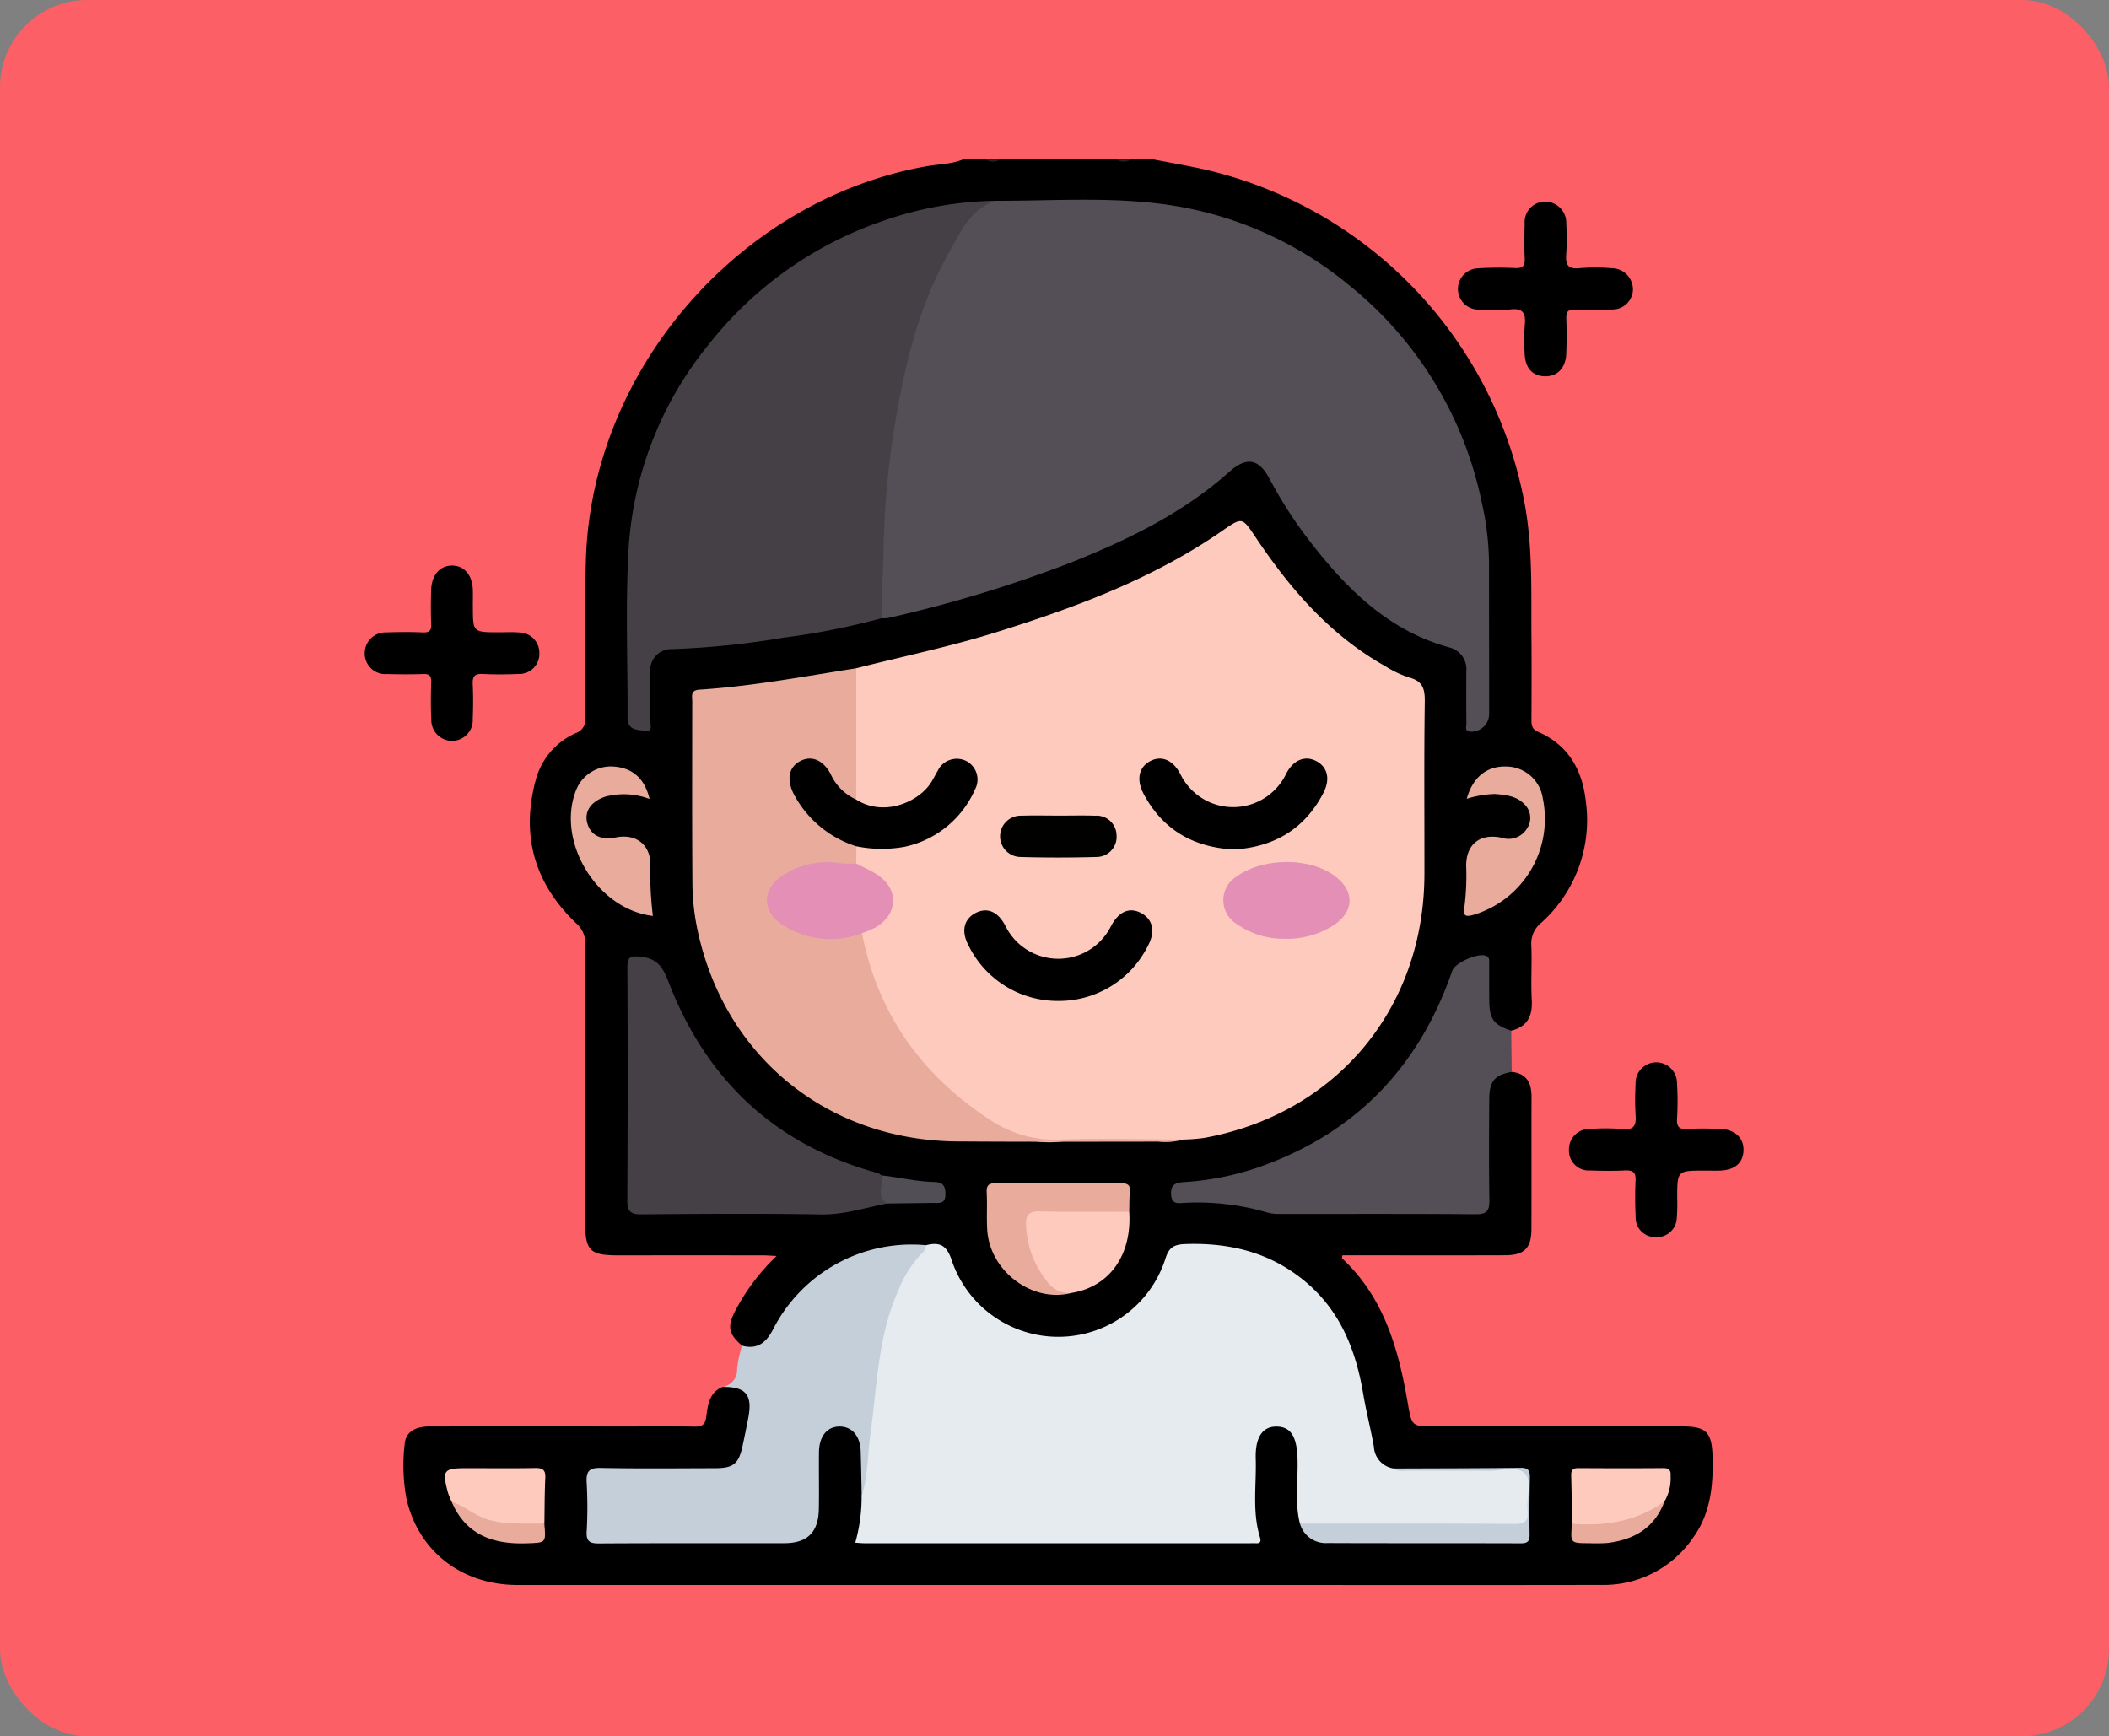 <svg xmlns="http://www.w3.org/2000/svg" xmlns:xlink="http://www.w3.org/1999/xlink" width="266" height="219" viewBox="0 0 266 219">
  <rect x="0" y="0" width="266" height="219" fill="#808080" stroke="none"/>
  <defs>
    <clipPath id="clip-path">
      <rect id="Rectángulo_339488" data-name="Rectángulo 339488" width="173.896" height="179.928" fill="none"/>
    </clipPath>
  </defs>
  <g id="Grupo_984366" data-name="Grupo 984366" transform="translate(-5076 8734)">
    <rect id="Rectángulo_338861" data-name="Rectángulo 338861" width="266" height="219" rx="11" transform="translate(5076 -8734)" fill="#fc5f65"/>
    <g id="Grupo_984365" data-name="Grupo 984365" transform="translate(5122 -8714)">
      <g id="Grupo_984364" data-name="Grupo 984364" clip-path="url(#clip-path)">
        <path id="Trazado_212250" data-name="Trazado 212250" d="M143.79,115.2c1.91.206,2.508,1.421,2.5,3.168-.016,5.562.009,11.125-.012,16.688-.01,2.386-.9,3.269-3.314,3.277-6.206.021-12.412.006-18.618.006H122.44c-.016.194-.074.352-.026.4,5.308,4.962,7.12,11.493,8.285,18.332.488,2.861.543,2.852,3.411,2.852q15.633,0,31.267,0c2.952,0,3.659.777,3.745,3.737.106,3.692-.225,7.251-2.494,10.358a13.641,13.641,0,0,1-11.554,5.9q-18.532.029-37.064.007-49.8,0-99.6,0c-7.047,0-12.525-4.258-14.023-10.9a22.963,22.963,0,0,1-.229-6.821c.117-1.542,1.232-2.273,3.187-2.275q12.119-.015,24.24,0c3.045,0,6.089-.033,9.134.019.935.016,1.337-.231,1.477-1.216.209-1.483.353-3.088,2.062-3.791,2.986-.405,4.278.885,3.816,3.838-.17,1.1-.4,2.186-.654,3.267-.663,2.777-1.675,3.62-4.519,3.647-4.21.041-8.42,0-12.631.015-2.626.006-2.684.066-2.694,2.614,0,1.345.038,2.692-.01,4.034-.045,1.275.5,1.79,1.765,1.775,2.455-.028,4.912-.007,7.369-.006,4.854,0,9.707.018,14.561-.007,3.427-.017,4.606-1.171,4.739-4.637.08-2.1-.018-4.211.04-6.314.06-2.13,1.154-3.5,2.825-3.6a3.5,3.5,0,0,1,3.382,3.378c.2,1.92,0,3.857.114,5.785a16.091,16.091,0,0,1-.319,3.835c-.18,1.044.243,1.552,1.307,1.541.409,0,.818.012,1.227.012q22.093,0,44.188,0c2.584,0,2.57-.026,2.255-2.542a52.346,52.346,0,0,1-.1-8.4,4.452,4.452,0,0,1,.441-1.688,3.131,3.131,0,0,1,3.233-1.9,3.056,3.056,0,0,1,2.535,2.76c.179,2.039.057,4.089.068,6.134a12.073,12.073,0,0,0,.355,3.472,3.382,3.382,0,0,0,3.347,2.124c7.72.1,15.441.04,23.161.041,1.124,0,1.569-.548,1.6-1.6.045-1.814.015-3.627.018-5.439,0-1.362-.93-1.4-1.932-1.4-4.8-.006-9.593.029-14.387-.013a3.565,3.565,0,0,1-3.4-3.211c-.649-3.092-1.332-6.176-1.961-9.271a19.252,19.252,0,0,0-19.139-15.639,3.294,3.294,0,0,1-.526,0c-2.188-.358-3.3.408-4.27,2.622-4.211,9.651-16.1,11.923-23.8,4.712a13.058,13.058,0,0,1-3.443-5.442c-.5-1.5-1.311-2.1-2.817-1.887A19.264,19.264,0,0,0,54,143.605a34.51,34.51,0,0,0-3.5,5.026c-1.1,1.662-2.3,1.968-3.781,1.1-1.675-1.444-1.884-2.357-.925-4.258a26.468,26.468,0,0,1,5.286-7.05c-.766-.037-1.255-.079-1.746-.079q-9.132-.007-18.265,0c-3.555,0-4.139-.6-4.14-4.218q0-17.475.019-34.952A3.324,3.324,0,0,0,25.8,96.462c-5.23-4.986-7.006-11.037-5.109-18.05a8.945,8.945,0,0,1,5.07-5.947,1.805,1.805,0,0,0,1.187-1.983c-.012-6.615-.118-13.235.075-19.845C27.722,26.65,46.373,5.179,69.975.974,71.6.685,73.3.724,74.836,0H77.3A2.687,2.687,0,0,0,79.4,0H93.813a2.687,2.687,0,0,0,2.108,0H98.03c2.364.461,4.739.869,7.09,1.391a53.252,53.252,0,0,1,40.415,42.761c.913,5.411.7,10.843.746,16.276.03,3.452.017,6.9,0,10.357,0,.687.067,1.193.816,1.516,3.842,1.652,5.607,4.832,6.042,8.78a17.386,17.386,0,0,1-5.656,15.344,3.332,3.332,0,0,0-1.217,2.856c.091,2.279-.071,4.569.055,6.844.112,2.027-.545,3.371-2.587,3.878-1.6.146-2.675-.7-3.124-2.507a24.915,24.915,0,0,1-.22-4.019c-.065-.779.465-1.876-.773-2.2a2.682,2.682,0,0,0-2.928,1.695,41.8,41.8,0,0,1-2.206,5.158c-6.6,12.5-16.846,19.725-30.948,21.359a4.732,4.732,0,0,0-.7.086c-.548.15-1.3.177-1.26.95.037.824.812.763,1.354.734a32.814,32.814,0,0,1,10.574,1.29,7.833,7.833,0,0,0,2.1.139q11.228,0,22.458,0c2.245,0,2.34-.1,2.347-2.4.012-3.685-.006-7.37.009-11.054a4.912,4.912,0,0,1,.81-3.171c.644-.814,1.432-1.418,2.569-.857" transform="translate(0.874)"/>
        <path id="Trazado_212251" data-name="Trazado 212251" d="M79.888,0A1.6,1.6,0,0,1,77.78,0Z" transform="translate(16.906)" fill="#212121"/>
        <path id="Trazado_212252" data-name="Trazado 212252" d="M66.321,0a1.6,1.6,0,0,1-2.108,0Z" transform="translate(13.957)" fill="#212121"/>
        <path id="Trazado_212253" data-name="Trazado 212253" d="M57.683,144.22c-.039-1.867-.063-3.735-.123-5.6-.062-1.922-1.057-3.105-2.6-3.14-1.594-.037-2.639,1.193-2.662,3.216-.028,2.4.027,4.8-.017,7.2-.054,2.919-1.449,4.292-4.342,4.3-7.784.013-15.568-.019-23.351.03-1.174.007-1.66-.223-1.59-1.513a53.557,53.557,0,0,0,0-6.142c-.086-1.421.28-1.9,1.788-1.87,4.8.1,9.6.043,14.4.035,2.318,0,2.986-.55,3.474-2.808.246-1.142.475-2.287.7-3.433.6-3-.247-4.048-3.227-4.015a2.187,2.187,0,0,0,1.839-2.317,16.07,16.07,0,0,1,.616-2.886c1.914.51,3.02-.343,3.9-2.02A19.615,19.615,0,0,1,65.8,112.607c.424.655-.032,1.115-.39,1.555-3.188,3.926-4.393,8.613-5.062,13.465-.685,4.983-1.148,9.993-1.786,14.982-.078.616.149,1.478-.876,1.612" transform="translate(4.997 24.458)" fill="#c5cfd9"/>
        <path id="Trazado_212254" data-name="Trazado 212254" d="M126.5,97.26c-2.157.4-2.812,1.161-2.825,3.473-.023,4.217-.049,8.435.018,12.651.019,1.3-.237,1.852-1.715,1.838-8.257-.071-16.516-.03-24.773-.041a5.375,5.375,0,0,1-1.557-.189,31.146,31.146,0,0,0-10.4-1.208c-.769.027-1.629.269-1.7-1.094-.069-1.317.712-1.461,1.6-1.523a35.774,35.774,0,0,0,9.258-1.815c12.288-4.244,20.4-12.62,24.609-24.862.34-.987,3.209-2.266,4.232-1.875.534.2.413.655.418,1.034.019,1.581-.012,3.163.016,4.744.038,2.229.6,2.956,2.766,3.669q.031,2.6.061,5.2" transform="translate(18.158 17.941)" fill="#544f57"/>
        <path id="Trazado_212255" data-name="Trazado 212255" d="M135.34,15.51a2.583,2.583,0,0,1-2.581,2.558c-1.576.069-3.159.068-4.737.011-.861-.032-1.12.275-1.09,1.107.054,1.461.05,2.925,0,4.386-.06,1.884-1.128,2.98-2.763,2.922-1.564-.057-2.457-1.1-2.493-2.968a29.051,29.051,0,0,1,.018-3.507c.15-1.473-.213-2.162-1.865-1.954a23.831,23.831,0,0,1-3.855.017,2.605,2.605,0,1,1-.206-5.207,42.352,42.352,0,0,1,4.734-.032c.915.033,1.232-.259,1.187-1.188-.071-1.46-.046-2.925-.007-4.386a2.588,2.588,0,0,1,2.5-2.81,2.682,2.682,0,0,1,2.746,2.79,30.439,30.439,0,0,1-.007,3.858c-.1,1.3.2,1.9,1.667,1.748a24.218,24.218,0,0,1,4.031,0,2.7,2.7,0,0,1,2.718,2.657" transform="translate(24.619 0.969)"/>
        <path id="Trazado_212256" data-name="Trazado 212256" d="M141.871,107.3c-3.451,0-3.449,0-3.452,3.482a21.984,21.984,0,0,1-.05,2.454,2.507,2.507,0,0,1-2.666,2.454,2.457,2.457,0,0,1-2.521-2.581c-.077-1.518-.084-3.046-.013-4.564.049-1.032-.349-1.309-1.322-1.264-1.46.068-2.927.056-4.387,0a2.5,2.5,0,0,1-2.693-2.593,2.57,2.57,0,0,1,2.687-2.638,25.649,25.649,0,0,1,4.034.011c1.489.158,1.782-.481,1.684-1.783a32.672,32.672,0,0,1,0-3.86,2.613,2.613,0,1,1,5.22-.083,34.016,34.016,0,0,1,.006,4.386c-.083,1.143.348,1.4,1.39,1.331,1.34-.085,2.693-.054,4.037-.012,1.881.06,3.013,1.138,2.953,2.743-.057,1.561-1.105,2.454-2.972,2.516-.644.021-1.288,0-1.932,0" transform="translate(27.119 20.353)"/>
        <path id="Trazado_212257" data-name="Trazado 212257" d="M13.643,47.343c0,3.242,0,3.242,3.3,3.243.878,0,1.76-.051,2.632.029A2.566,2.566,0,0,1,22.025,53.3a2.527,2.527,0,0,1-2.576,2.542c-1.519.061-3.046.079-4.564,0-1.027-.056-1.307.319-1.261,1.293.069,1.46.06,2.927,0,4.387a2.613,2.613,0,1,1-5.221.068c-.086-1.575-.06-3.16-.017-4.739.019-.751-.218-1.027-.991-1-1.519.05-3.043.043-4.564,0A2.6,2.6,0,0,1,0,53.18,2.625,2.625,0,0,1,2.76,50.6c1.52-.054,3.045-.066,4.564,0,.879.04,1.1-.268,1.065-1.1-.063-1.4-.047-2.81-.009-4.213.05-1.909,1.07-3.1,2.612-3.115s2.583,1.174,2.645,3.057c.023.7,0,1.4,0,2.107" transform="translate(0 9.168)"/>
        <path id="Trazado_212258" data-name="Trazado 212258" d="M51.034,56.125c5.877-1.494,11.822-2.723,17.62-4.535,10.005-3.126,19.784-6.751,28.49-12.769,2.559-1.768,2.543-1.787,4.238.751,4.365,6.536,9.417,12.387,16.386,16.3a13.221,13.221,0,0,0,3,1.421c1.686.439,1.989,1.4,1.967,3.023-.1,7.257-.033,14.516-.044,21.774-.027,16.958-11.151,30.266-27.832,33.284a24.9,24.9,0,0,1-2.616.2c-4.43.281-8.865.046-13.3.123a8.053,8.053,0,0,0-1.225.01c-5.627.984-9.98-1.685-13.991-5.042A35.529,35.529,0,0,1,51.639,91.421a3.105,3.105,0,0,1-.13-1.72c.3-.632.957-.8,1.49-1.132,2.983-1.843,2.928-4.589-.1-6.39-.769-.458-1.825-.542-2.2-1.566a2.652,2.652,0,0,1,.155-1.912c.564-.616,1.271-.438,1.967-.363,5.309.582,9.323-1.512,12.2-5.93a3.752,3.752,0,0,0,.632-1.8A2.034,2.034,0,0,0,64.46,68.3a2.071,2.071,0,0,0-2.5.732c-.5.577-.817,1.282-1.259,1.9a7.951,7.951,0,0,1-8.436,2.849c-.823-.269-1.511-.649-1.676-1.6-.228-4.815-.079-9.627-.085-14.439a2.357,2.357,0,0,1,.533-1.618" transform="translate(10.967 8.166)" fill="#fecabd"/>
        <path id="Trazado_212259" data-name="Trazado 212259" d="M68.047,4.394c6.843.024,13.707-.478,20.522.351A46.234,46.234,0,0,1,112.733,15.13a47.346,47.346,0,0,1,16.6,27.159,36.206,36.206,0,0,1,.95,7.811c0,6.324.015,12.648.018,18.973a2.253,2.253,0,0,1-2.354,2.291c-.789-.057-.51-.668-.515-1.054-.032-2.167-.016-4.334-.017-6.5a2.836,2.836,0,0,0-2.113-3.068c-8.038-2.2-13.4-7.824-18.206-14.159a54.281,54.281,0,0,1-4.493-7.115c-1.39-2.58-2.908-2.817-5.126-.842-5.864,5.218-12.8,8.56-20,11.432a164.428,164.428,0,0,1-22.959,6.96,4.619,4.619,0,0,1-.874.044c-.973-1.878-.572-3.911-.421-5.83.374-4.77.282-9.564.965-14.32,1.286-8.949,3.048-17.741,7.314-25.837A40.709,40.709,0,0,1,64.431,6.5a4.419,4.419,0,0,1,3.617-2.106" transform="translate(11.523 0.927)" fill="#544f57"/>
        <path id="Trazado_212260" data-name="Trazado 212260" d="M51.631,144.235c.818-2.431.718-4.995,1.069-7.493.868-6.187.931-12.523,3.535-18.376A14.943,14.943,0,0,1,59.07,113.8a1.672,1.672,0,0,0,.674-1.176c1.808-.463,2.662.049,3.289,2.037a14.191,14.191,0,0,0,26.9-.307c.475-1.534,1.136-1.837,2.638-1.882,5.591-.169,10.654,1.091,15.019,4.742,4.428,3.7,6.375,8.655,7.3,14.165.376,2.245.96,4.456,1.349,6.7a2.916,2.916,0,0,0,2.537,2.712c5.025.262,10.053.049,15.079.112,1.954.024,1.955.007,1.956,2.011,0,1.287-.046,2.576.015,3.86.047.988-.436,1.376-1.317,1.48a13.123,13.123,0,0,1-1.576.068q-11.672,0-23.343,0a3.99,3.99,0,0,1-2.685-.581c-.672-2.712-.214-5.468-.3-8.2-.084-2.717-.814-3.983-2.552-4.042-1.826-.061-2.8,1.287-2.72,4.053.1,3.315-.471,6.67.539,9.935.157.511.027.774-.549.73-.233-.018-.467,0-.7,0q-24.3,0-48.6,0c-.347,0-.694-.039-1.2-.068a21.143,21.143,0,0,0,.8-5.9" transform="translate(11.048 24.443)" fill="#e6ebf0"/>
        <path id="Trazado_212261" data-name="Trazado 212261" d="M73.667,4.371c-3.214,1.058-4.441,3.987-5.891,6.563-3.709,6.587-5.5,13.835-6.733,21.225A108.966,108.966,0,0,0,59.535,48.3c-.049,2.9-.236,5.82-.27,8.736a89.923,89.923,0,0,1-12.292,2.437A106.944,106.944,0,0,1,32.9,60.926a2.651,2.651,0,0,0-2.773,2.942c-.04,1.988.024,3.98-.034,5.966-.015.509.431,1.573-.589,1.4-.81-.141-2.138.016-2.247-1.428-.013-.175-.007-.352-.006-.527.015-6.961-.271-13.94.119-20.88A45.151,45.151,0,0,1,37.451,22.538,47.535,47.535,0,0,1,59.609,6.865,44.923,44.923,0,0,1,73.667,4.371" transform="translate(5.903 0.95)" fill="#454045"/>
        <path id="Trazado_212262" data-name="Trazado 212262" d="M55.346,86.229c2.006,10.244,7.589,17.986,16.3,23.639a14.7,14.7,0,0,0,8.92,2.385c5.082-.178,10.178-.009,15.268.012a8.089,8.089,0,0,1-3.124.259c-8.434.011-16.868.032-25.3-.026-16.685-.113-29.826-11.044-32.956-27.416a29.14,29.14,0,0,1-.493-5.235c-.055-7.613-.029-15.228-.023-22.841,0-.651-.258-1.421.89-1.494,6.664-.427,13.218-1.67,19.8-2.7q0,8.281-.009,16.562c-1.5.375-1.921-1.009-2.72-1.731a15.327,15.327,0,0,1-1.27-1.882c-.784-.958-1.738-1.447-2.908-.747a2.108,2.108,0,0,0-.811,2.913,11.7,11.7,0,0,0,5.535,5.863c.779.385,1.86.415,2.195,1.485l-.018,2.166c-.758.657-1.648.413-2.505.357a10.24,10.24,0,0,0-6.2,1.38c-2.665,1.637-2.692,4.177-.017,5.769a10.85,10.85,0,0,0,7.406,1.366c.676-.1,1.345-.453,2.04-.083" transform="translate(7.371 11.479)" fill="#e9ab9c"/>
        <path id="Trazado_212263" data-name="Trazado 212263" d="M59.994,113.835c-2.782.533-5.463,1.436-8.385,1.385-7.543-.13-15.089-.078-22.633-.012-1.4.012-1.777-.408-1.77-1.785q.082-14.65.01-29.3c0-1.311.235-1.574,1.691-1.415,2.2.241,2.821,1.427,3.538,3.281,4.785,12.357,13.5,20.5,26.384,24.017a1.678,1.678,0,0,1,.429.284c.773,1.072.377,2.387.738,3.545" transform="translate(5.913 17.968)" fill="#454045"/>
        <path id="Trazado_212264" data-name="Trazado 212264" d="M75.151,120.008c-4.918,1.293-10.313-2.712-10.641-7.944-.1-1.575.016-3.163-.067-4.739-.049-.962.329-1.165,1.212-1.16q7.815.053,15.63,0c.864,0,1.324.162,1.219,1.146-.088.81-.061,1.632-.085,2.451a2.955,2.955,0,0,1-2.167.493c-2.751.015-5.5-.013-8.251.012-1.92.018-2.264.41-1.97,2.33.5,3.288,1.91,5.98,5.12,7.411" transform="translate(14.006 23.075)" fill="#e9ab9c"/>
        <path id="Trazado_212265" data-name="Trazado 212265" d="M74.265,119.373a3.428,3.428,0,0,1-3.131-1.5,12,12,0,0,1-2.606-6.888c-.094-1.415.309-1.939,1.818-1.9,3.726.107,7.458.039,11.188.041.354,5.473-2.477,9.466-7.268,10.246" transform="translate(14.892 23.71)" fill="#fecabd"/>
        <path id="Trazado_212266" data-name="Trazado 212266" d="M31.709,81.842c-7.095-.828-12.271-9.48-9.672-15.918A4.718,4.718,0,0,1,26.784,63c2.374.181,3.893,1.517,4.5,4.085a9.186,9.186,0,0,0-5.511-.309c-1.813.576-2.744,1.832-2.352,3.32.411,1.563,1.708,2.227,3.6,1.843,2.549-.517,4.372.907,4.365,3.426a44.136,44.136,0,0,0,.319,6.475" transform="translate(4.642 13.691)" fill="#e9ab9c"/>
        <path id="Trazado_212267" data-name="Trazado 212267" d="M114.239,67.067c.773-2.746,2.53-4.134,4.963-4.077A4.7,4.7,0,0,1,123.829,67a12.647,12.647,0,0,1-8.7,14.695c-1.088.317-1.376.112-1.186-.971a31.041,31.041,0,0,0,.225-5.253c.011-2.672,1.747-4.067,4.436-3.506a2.722,2.722,0,0,0,3.22-1.128,2.383,2.383,0,0,0-.3-3.073c-.984-1.059-2.363-1.186-3.709-1.305a13.155,13.155,0,0,0-3.581.605" transform="translate(24.755 13.691)" fill="#e9ab9c"/>
        <path id="Trazado_212268" data-name="Trazado 212268" d="M96.9,142.694c9.013,0,18.028-.019,27.041.039,1.321.009,1.816-.373,1.658-1.685-.192-1.607.7-3.678-.382-4.721-.992-.953-3.015-.264-4.583-.284-3.394-.04-6.789,0-10.184-.021-.565,0-1.181.181-1.678-.279,5.324-.021,10.648-.021,15.97-.083.981-.012,1.172.382,1.153,1.243-.052,2.4-.072,4.8-.033,7.2.015.863-.3,1.082-1.118,1.08-8.134-.027-16.269,0-24.4-.035a3.367,3.367,0,0,1-3.443-2.452" transform="translate(21.061 29.487)" fill="#c5cfd9"/>
        <path id="Trazado_212269" data-name="Trazado 212269" d="M9.155,139.932a9.5,9.5,0,0,1-.446-1.094c-.788-2.9-.6-3.138,2.381-3.138,2.861,0,5.723.037,8.582-.019.965-.019,1.35.231,1.3,1.255-.1,1.92-.084,3.846-.117,5.768-3.284,1.416-9.147-.122-10.92-2.084a3.912,3.912,0,0,0-.779-.687" transform="translate(1.807 29.491)" fill="#fecabd"/>
        <path id="Trazado_212270" data-name="Trazado 212270" d="M125.113,142.708c-.035-2.037-.057-4.074-.113-6.11-.019-.68.246-.913.923-.908,3.558.023,7.115.03,10.673,0,.814-.009.993.332.941,1.046a5.765,5.765,0,0,1-.774,3.164c-2.155,3.011-8.872,4.12-11.649,2.813" transform="translate(27.169 29.492)" fill="#fecabd"/>
        <path id="Trazado_212271" data-name="Trazado 212271" d="M9,139.173c1.546.478,2.74,1.622,4.289,2.151,2.446.835,4.933.536,7.41.62.215,2.459.213,2.387-2.188,2.475-4.247.156-7.7-1.031-9.511-5.246" transform="translate(1.957 30.25)" fill="#e8ab9c"/>
        <path id="Trazado_212272" data-name="Trazado 212272" d="M125.11,141.956c4.191.338,8.147-.3,11.649-2.813-1.234,3.332-3.822,4.827-7.178,5.236a19.149,19.149,0,0,1-2.275.03c-2.429,0-2.429,0-2.2-2.453" transform="translate(27.172 30.244)" fill="#e8ab9c"/>
        <path id="Trazado_212273" data-name="Trazado 212273" d="M54.287,108.9c-1.561-.908-.355-2.391-.738-3.545,2.255.236,4.466.807,6.75.839,1,.013,1.359.556,1.329,1.591-.034,1.231-.822,1.038-1.562,1.048q-2.891.038-5.78.067" transform="translate(11.62 22.9)" fill="#524e55"/>
        <path id="Trazado_212274" data-name="Trazado 212274" d="M92.2,73.637c-5.091-.252-8.965-2.46-11.391-6.989-.962-1.8-.621-3.373.78-4.137,1.426-.778,2.877-.207,3.836,1.6a7.406,7.406,0,0,0,13.354-.038c.928-1.785,2.431-2.342,3.866-1.548,1.36.754,1.713,2.27.823,3.982-2.37,4.559-6.215,6.814-11.269,7.134" transform="translate(17.445 13.513)"/>
        <path id="Trazado_212275" data-name="Trazado 212275" d="M52.448,73.24a13.522,13.522,0,0,1-7.927-6.649c-.9-1.825-.589-3.354.833-4.1s2.875-.168,3.835,1.606a6.424,6.424,0,0,0,3.238,3.243c3.483,2.236,7.965.309,9.516-2.275.269-.448.5-.919.768-1.367a2.668,2.668,0,0,1,3.573-1.233A2.633,2.633,0,0,1,67.4,66.079,12.542,12.542,0,0,1,58.523,73.3a16.2,16.2,0,0,1-6.075-.062" transform="translate(9.566 13.513)"/>
        <path id="Trazado_212276" data-name="Trazado 212276" d="M73.894,89.324a12.51,12.51,0,0,1-11.267-7.058c-.945-1.788-.528-3.32.962-4.06,1.428-.71,2.749-.169,3.69,1.595a7.434,7.434,0,0,0,13.362.052c.991-1.855,2.364-2.4,3.822-1.595,1.441.794,1.788,2.318.818,4.11a12.543,12.543,0,0,1-11.387,6.956" transform="translate(13.503 16.932)"/>
        <path id="Trazado_212277" data-name="Trazado 212277" d="M53.658,81.864a10.989,10.989,0,0,1-9.895-.99c-2.892-1.764-2.746-4.817.231-6.492a10.122,10.122,0,0,1,6.842-1.351,13.717,13.717,0,0,0,2.1.044c.863.449,1.766.836,2.581,1.36,2.813,1.808,2.754,4.977-.116,6.687a13.6,13.6,0,0,1-1.744.743" transform="translate(9.059 15.844)" fill="#e38fb6"/>
        <path id="Trazado_212278" data-name="Trazado 212278" d="M96.683,82.567a10.219,10.219,0,0,1-6.061-1.88,3.5,3.5,0,0,1,.057-5.993c3.226-2.3,8.791-2.423,12.026-.259,2.951,1.973,2.9,4.839-.173,6.635a10.892,10.892,0,0,1-5.849,1.5" transform="translate(19.336 15.842)" fill="#e38fb6"/>
        <path id="Trazado_212279" data-name="Trazado 212279" d="M73.268,68.082c1.52,0,3.042-.039,4.561.011a2.511,2.511,0,0,1,2.688,2.424A2.54,2.54,0,0,1,77.993,73.3q-4.821.137-9.649,0a2.606,2.606,0,1,1,.187-5.209c1.578-.05,3.158-.011,4.737-.011" transform="translate(14.307 14.795)" fill="#010100"/>
      </g>
    </g>
  </g>
</svg>
